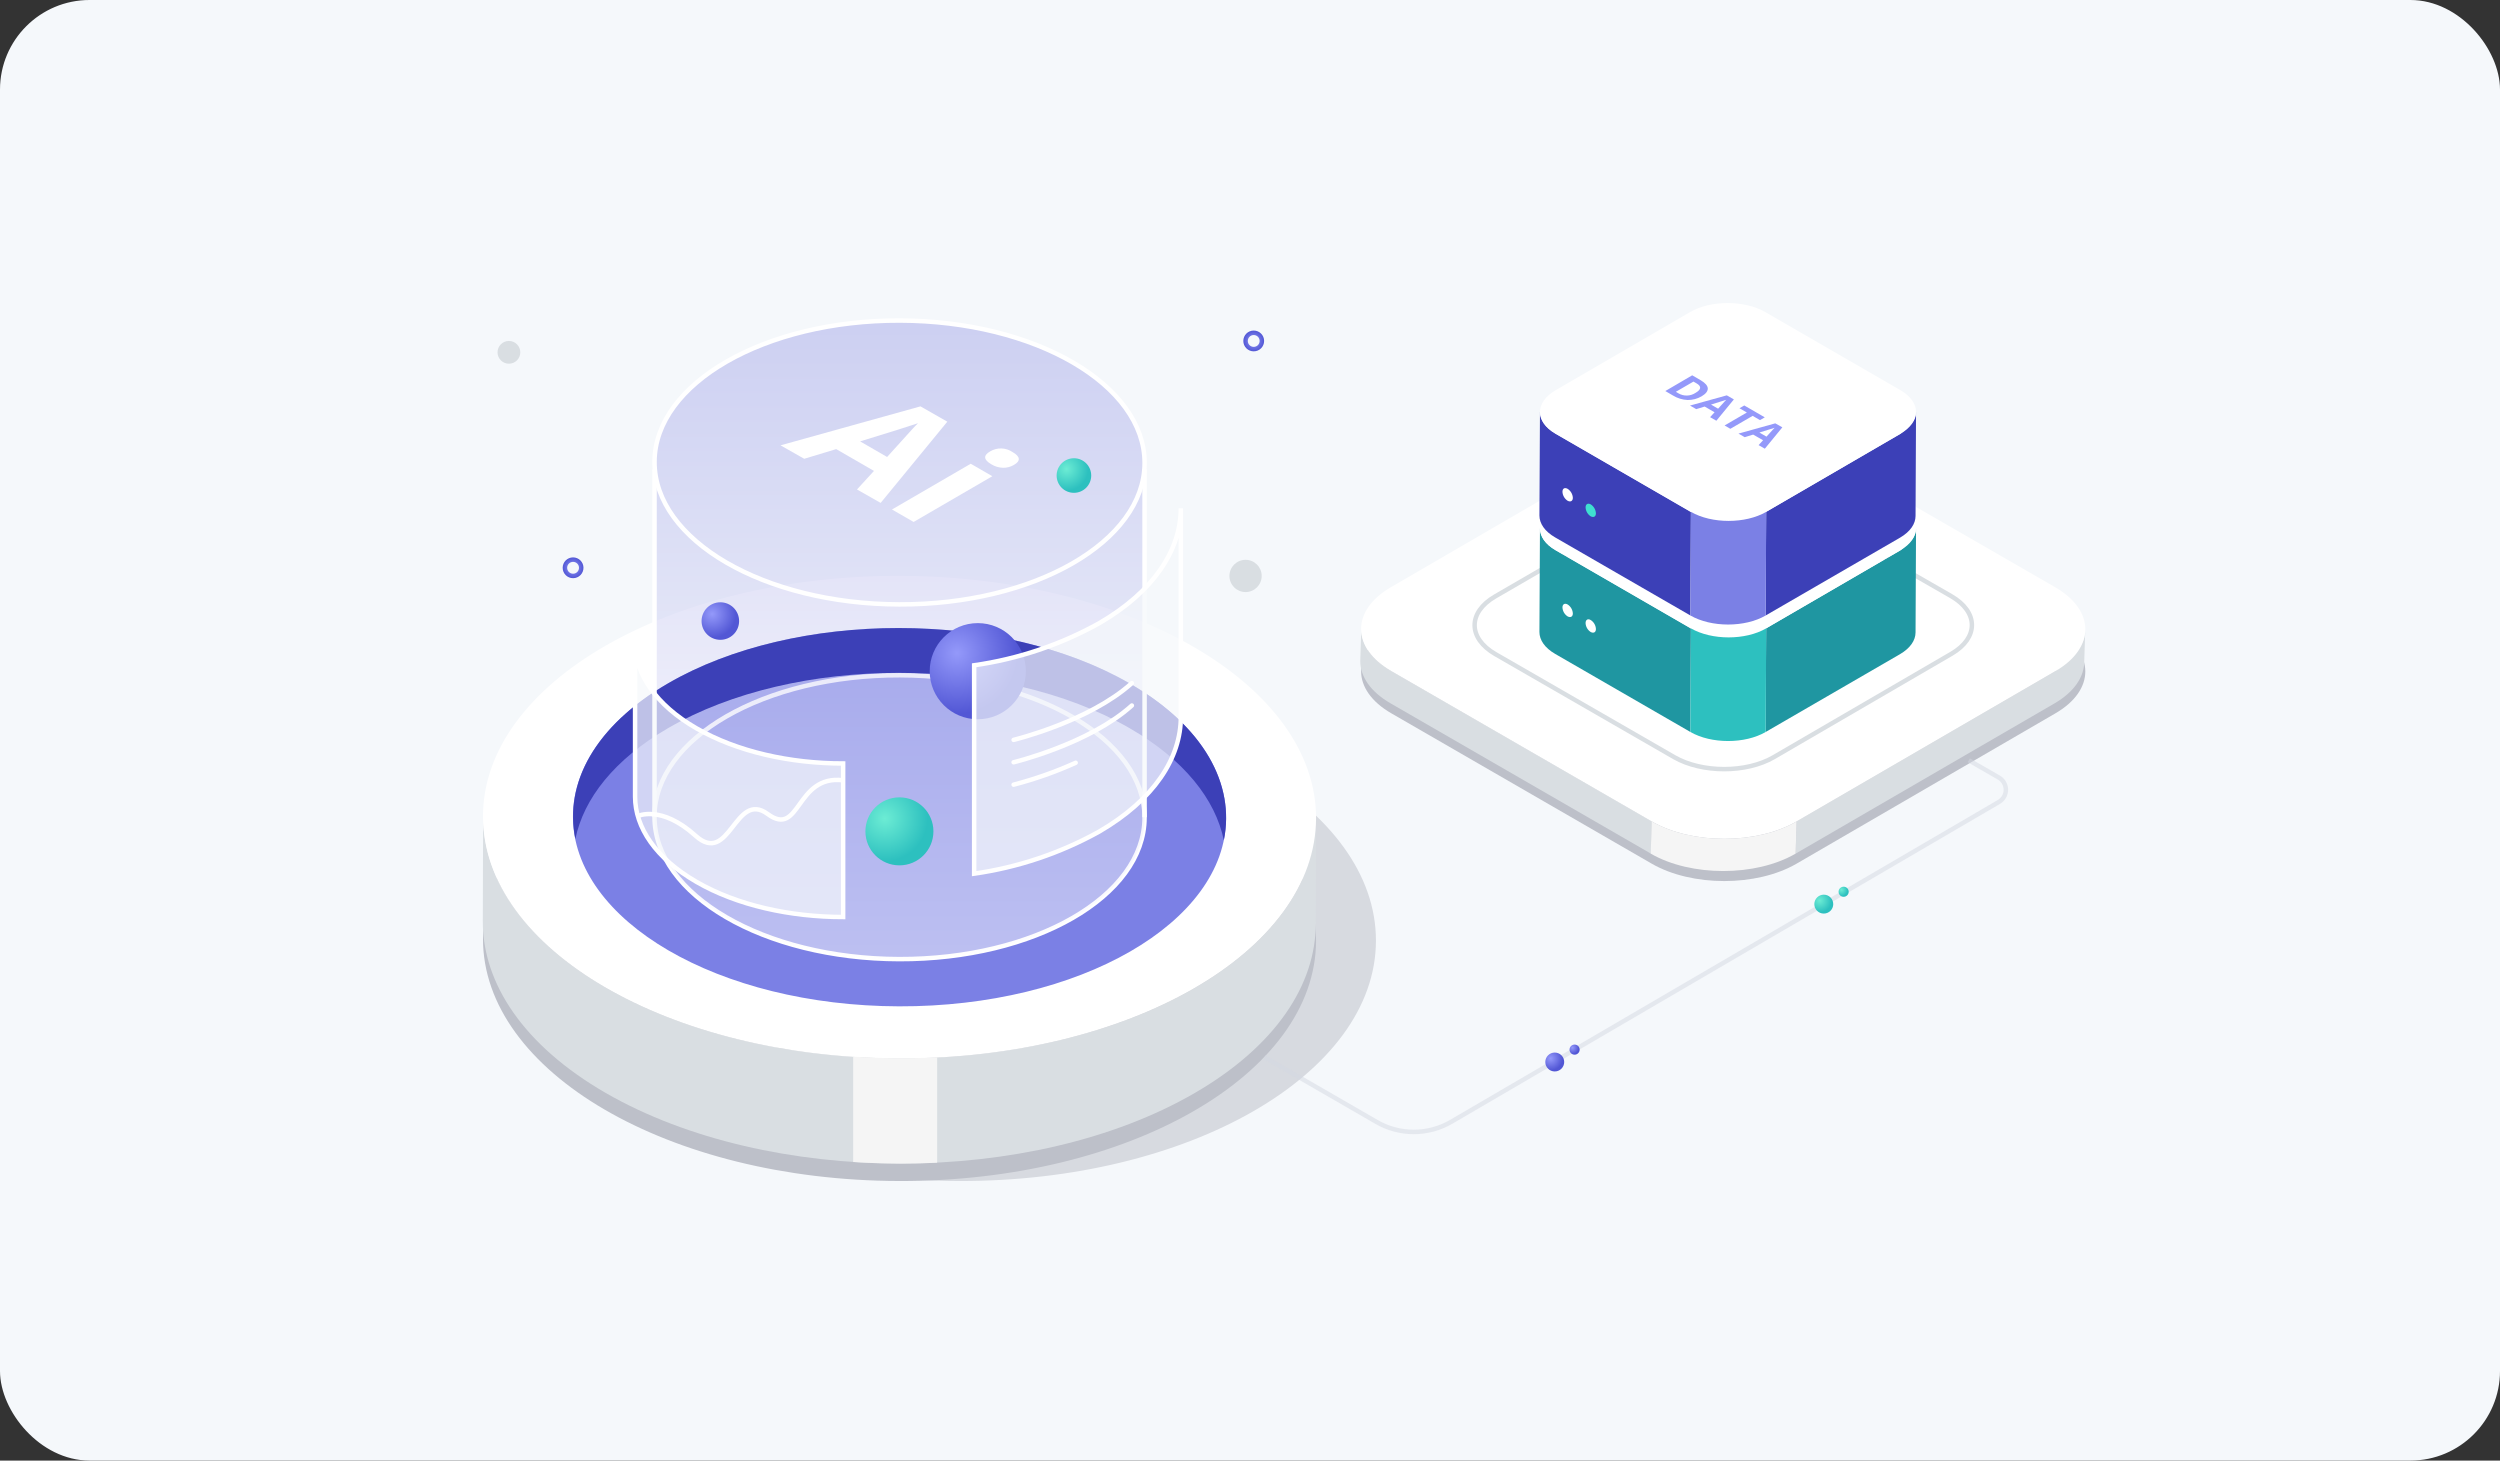 <?xml version="1.0" encoding="UTF-8"?>
<svg xmlns="http://www.w3.org/2000/svg" width="558" height="326" viewBox="0 0 558 326" fill="none">
  <rect x="0" y="0" width="558" height="326" fill="#333333" stroke="none"/>
  <rect x="0.5" y="0.5" width="557" height="325" rx="19.5" fill="#F5F8FB"></rect>
  <rect x="0.5" y="0.5" width="557" height="325" rx="19.5" stroke="#F5F8FB"></rect>
  <g clip-path="url(#clip0_489_20633)">
    <path d="M533.22 48H24V278H533.22V48Z" fill="#F5F8FB"></path>
    <path d="M278.01 132.15C279.998 132.15 281.61 130.538 281.61 128.55C281.61 126.562 279.998 124.95 278.01 124.95C276.022 124.95 274.41 126.562 274.41 128.55C274.41 130.538 276.022 132.15 278.01 132.15Z" fill="#D9DEE2"></path>
    <path d="M113.59 81.18C114.993 81.18 116.13 80.043 116.13 78.64C116.13 77.237 114.993 76.1 113.59 76.1C112.187 76.1 111.05 77.237 111.05 78.64C111.05 80.043 112.187 81.18 113.59 81.18Z" fill="#D9DEE2"></path>
    <path d="M127.91 128.55C128.915 128.55 129.73 127.735 129.73 126.73C129.73 125.725 128.915 124.91 127.91 124.91C126.905 124.91 126.09 125.725 126.09 126.73C126.09 127.735 126.905 128.55 127.91 128.55Z" stroke="url(#paint0_radial_489_20633)" stroke-miterlimit="10"></path>
    <path d="M279.83 77.92C280.835 77.92 281.65 77.105 281.65 76.1C281.65 75.095 280.835 74.28 279.83 74.28C278.825 74.28 278.01 75.095 278.01 76.1C278.01 77.105 278.825 77.92 279.83 77.92Z" stroke="url(#paint1_radial_489_20633)" stroke-miterlimit="10"></path>
    <path d="M307.11 210.012C307.193 180.272 265.636 156.046 214.291 155.903C162.945 155.759 121.254 179.752 121.171 209.493C121.088 239.233 162.644 263.459 213.99 263.602C265.336 263.746 307.027 239.753 307.11 210.012Z" fill="#D7DAE0"></path>
    <path d="M293.743 210.012C293.826 180.272 252.269 156.046 200.924 155.903C149.578 155.759 107.887 179.752 107.804 209.493C107.721 239.233 149.277 263.459 200.623 263.602C251.969 263.746 293.66 239.752 293.743 210.012Z" fill="#BDC0C9"></path>
    <path d="M293.75 182.67L293.68 206.14C293.68 219.83 284.68 233.51 266.68 243.95C230.49 264.95 171.68 264.95 135.2 243.95C116.87 233.37 107.72 219.48 107.76 205.61L107.83 182.14C107.83 196.01 116.94 209.9 135.27 220.48C171.69 241.48 230.56 241.48 266.74 220.48C284.71 210 293.71 196.36 293.75 182.67Z" fill="#D9DEE2"></path>
    <path d="M293.743 182.656C293.826 152.915 252.269 128.69 200.923 128.546C149.578 128.403 107.887 152.396 107.803 182.136C107.72 211.877 149.277 236.102 200.623 236.246C251.968 236.389 293.66 212.396 293.743 182.656Z" fill="white"></path>
    <path d="M273.663 182.6C273.728 159.282 241.147 140.289 200.891 140.176C160.635 140.064 127.949 158.875 127.884 182.192C127.818 205.51 160.399 224.503 200.655 224.616C240.911 224.728 273.598 205.917 273.663 182.6Z" fill="#7B80E5"></path>
    <path d="M255.463 182.549C255.512 165.052 231.066 150.8 200.862 150.716C170.657 150.632 146.132 164.747 146.083 182.243C146.034 199.74 170.48 213.992 200.685 214.076C230.889 214.16 255.414 200.045 255.463 182.549Z" stroke="white" stroke-miterlimit="10"></path>
    <path opacity="0.5" d="M255.47 103.23C255.47 95.12 250.04 87.01 239.33 80.83C217.9 68.45 183.27 68.45 161.98 80.83C151.34 87.01 146.05 95.12 146.09 103.23V182.4C146.09 190.51 151.52 198.62 162.24 204.8C183.66 217.17 218.24 217.17 239.58 204.8C250.22 198.62 255.52 190.51 255.47 182.4V103.23Z" fill="url(#paint2_linear_489_20633)"></path>
    <path d="M149.07 162.55C177.44 146.06 223.6 146.06 252.16 162.55C264.29 169.55 271.27 178.4 273.16 187.55C275.71 175.1 268.72 162.11 252.16 152.55C223.6 136.06 177.44 136.06 149.07 152.55C132.75 162.03 125.89 174.9 128.42 187.27C130.27 178.23 137.14 169.48 149.07 162.55Z" fill="#3C40B7"></path>
    <path d="M190.43 259.36C196.668 259.775 202.925 259.825 209.17 259.51V236C202.925 236.312 196.668 236.258 190.43 235.84V259.36Z" fill="#F5F5F5"></path>
    <path d="M146.09 104.76V182.4" stroke="white" stroke-miterlimit="10"></path>
    <path d="M255.47 104.76V182.4" stroke="white" stroke-miterlimit="10"></path>
    <path d="M255.473 103.378C255.522 85.881 231.076 71.629 200.872 71.545C170.667 71.461 146.142 85.576 146.093 103.072C146.044 120.569 170.49 134.82 200.695 134.905C230.899 134.989 255.424 120.874 255.473 103.378Z" stroke="white" stroke-miterlimit="10"></path>
    <path d="M218.24 160.54C224.166 160.54 228.97 155.736 228.97 149.81C228.97 143.884 224.166 139.08 218.24 139.08C212.314 139.08 207.51 143.884 207.51 149.81C207.51 155.736 212.314 160.54 218.24 160.54Z" fill="url(#paint3_radial_489_20633)"></path>
    <path d="M200.75 193.15C204.942 193.15 208.34 189.752 208.34 185.56C208.34 181.368 204.942 177.97 200.75 177.97C196.558 177.97 193.16 181.368 193.16 185.56C193.16 189.752 196.558 193.15 200.75 193.15Z" fill="url(#paint4_radial_489_20633)"></path>
    <path d="M239.7 110C241.832 110 243.56 108.272 243.56 106.14C243.56 104.008 241.832 102.28 239.7 102.28C237.568 102.28 235.84 104.008 235.84 106.14C235.84 108.272 237.568 110 239.7 110Z" fill="url(#paint5_radial_489_20633)"></path>
    <path opacity="0.7" d="M188.19 170.41C176.35 170.41 164.5 167.78 155.43 162.55C146.36 157.32 141.79 150.44 141.75 143.55V177.82C141.75 184.69 146.35 191.56 155.43 196.82C164.51 202.08 176.35 204.67 188.19 204.68V170.41Z" fill="#F5F8FB"></path>
    <path d="M188.19 170.41C176.35 170.41 164.5 167.78 155.43 162.55C146.36 157.32 141.79 150.44 141.75 143.55V177.82C141.75 184.69 146.35 191.56 155.43 196.82C164.51 202.08 176.35 204.67 188.19 204.68V170.41Z" stroke="white" stroke-miterlimit="10"></path>
    <path opacity="0.7" d="M263.56 113.44C263.56 122.73 257.56 132.02 245.32 139.11C236.674 143.913 227.221 147.092 217.43 148.49V195C227.221 193.602 236.674 190.423 245.32 185.62C257.54 178.52 263.62 169.21 263.56 159.91V113.44Z" fill="#F5F8FB"></path>
    <path d="M263.56 113.44C263.56 122.73 257.56 132.02 245.32 139.11C236.674 143.913 227.221 147.092 217.43 148.49V195C227.221 193.602 236.674 190.423 245.32 185.62C257.54 178.52 263.62 169.21 263.56 159.91V113.44Z" stroke="white" stroke-miterlimit="10"></path>
    <path d="M160.78 142.81C163.094 142.81 164.97 140.934 164.97 138.62C164.97 136.306 163.094 134.43 160.78 134.43C158.466 134.43 156.59 136.306 156.59 138.62C156.59 140.934 158.466 142.81 160.78 142.81Z" fill="url(#paint6_radial_489_20633)"></path>
    <path d="M142.35 182.14C142.35 182.14 147.57 179.61 155.24 186.53C162.91 193.45 164.02 176.29 171.35 181.69C178.68 187.09 177.49 172.85 188.19 174.16" stroke="white" stroke-miterlimit="10"></path>
    <path d="M226.24 175.14C230.987 173.905 235.62 172.269 240.09 170.25" stroke="white" stroke-miterlimit="10" stroke-linecap="round"></path>
    <path d="M226.24 170.14C226.24 170.14 243.1 166.06 252.63 157.47" stroke="white" stroke-miterlimit="10" stroke-linecap="round"></path>
    <path d="M226.24 165.14C226.24 165.14 243.1 161.06 252.63 152.47" stroke="white" stroke-miterlimit="10" stroke-linecap="round"></path>
    <path d="M221.27 103.63C219.523 102.617 219.433 101.657 221 100.75C221.761 100.295 222.636 100.067 223.522 100.094C224.408 100.12 225.268 100.4 226 100.9C227.76 101.9 227.85 102.9 226.29 103.78C225.563 104.206 224.733 104.424 223.89 104.41C222.963 104.388 222.058 104.119 221.27 103.63Z" fill="white"></path>
    <path d="M211.44 94.12L196.56 112.25L191.28 109.25L195.07 105.11L186.64 100.24L179.5 102.4L174.21 99.4L205.45 90.7L211.44 94.12ZM192 98.53L198 102C201.41 98.22 203.33 96.09 203.79 95.6C204.25 95.11 204.61 94.73 204.91 94.46C203.223 95.04 198.91 96.393 191.97 98.52" fill="white"></path>
    <path d="M199.09 113.72L216.66 103.51L221.49 106.29L203.92 116.5L199.09 113.72Z" fill="white"></path>
    <path d="M458.68 140.48C467.68 145.66 467.68 154.04 458.78 159.21L401 192.77C392.09 197.95 377.63 197.95 368.66 192.77L310.54 159.21C301.59 154.05 301.54 145.67 310.45 140.49L368.19 106.93C377.09 101.76 391.57 101.76 400.52 106.93L458.68 140.48Z" fill="#BDC0C9"></path>
    <path d="M458.78 149.79L401 183.34L400.78 190.53L458.56 157C462.98 154.43 465.19 151.07 465.2 147.7L465.43 140.52C465.42 143.86 463.13 146.26 458.78 149.79Z" fill="#D9DEE2"></path>
    <path d="M310.58 149.79C306.08 147.19 303.83 143.79 303.84 140.37L303.61 147.55C303.61 150.96 305.85 154.37 310.35 156.97L368.48 190.53L368.7 183.34L310.58 149.79Z" fill="#D9DEE2"></path>
    <path d="M458.68 131.05C467.68 136.23 467.68 144.62 458.78 149.79L401 183.34C392.09 188.52 377.63 188.52 368.66 183.34L310.54 149.79C301.59 144.62 301.54 136.24 310.45 131.06L368.19 97.51C377.09 92.34 391.57 92.33 400.52 97.51L458.68 131.05Z" fill="white"></path>
    <path d="M401 183.34L400.78 190.53C391.87 195.71 377.4 195.71 368.44 190.53L368.66 183.34C377.67 188.52 392.13 188.52 401 183.34Z" fill="#F5F5F5"></path>
    <path d="M435.49 133.05C441.65 136.6 441.67 142.37 435.57 145.92L395.9 169C389.79 172.56 379.9 172.56 373.69 169L333.77 146C327.62 142.45 327.59 136.69 333.71 133.13L373.37 110.13C379.48 106.58 389.42 106.57 395.57 110.13L435.49 133.05Z" stroke="#D9DEE2" stroke-miterlimit="10"></path>
    <path d="M424.21 122.82L394.21 140.25L394.09 163.38L424.1 146C426.39 144.66 427.54 142.92 427.55 141.17L427.66 118C427.66 119.73 426.47 121 424.21 122.82Z" fill="#1F96A1"></path>
    <path d="M347.22 122.82C344.88 121.47 343.71 119.69 343.72 117.92L343.6 141.06C343.6 142.83 344.77 144.6 347.11 145.95L377.3 163.38L377.41 140.25L347.22 122.82Z" fill="#1F96A1"></path>
    <path d="M424.16 113.08C428.82 115.77 428.83 120.08 424.16 122.82L394.16 140.25C389.53 142.94 382.01 142.94 377.35 140.25L347.22 122.82C342.57 120.13 342.55 115.82 347.22 113.09L377.22 95.66C381.84 92.97 389.37 92.97 394.02 95.66L424.16 113.08Z" fill="white"></path>
    <path d="M394.22 140.25L394.1 163.38C389.47 166.07 381.96 166.07 377.3 163.38L377.41 140.25C382.07 142.94 389.59 142.94 394.22 140.25Z" fill="#2DC0BF"></path>
    <path d="M424.21 96.82L394.21 114.25L394.09 137.38L424.1 120C426.39 118.66 427.54 116.92 427.55 115.17L427.66 92C427.66 93.73 426.47 95 424.21 96.82Z" fill="#3C40B7"></path>
    <path d="M347.22 96.82C344.88 95.47 343.71 93.69 343.72 91.92L343.6 115.06C343.6 116.83 344.77 118.6 347.11 119.95L377.3 137.38L377.41 114.25L347.22 96.82Z" fill="#3C40B7"></path>
    <path d="M424.16 87.08C428.82 89.77 428.83 94.13 424.16 96.82L394.16 114.25C389.53 116.94 382.01 116.94 377.35 114.25L347.22 96.82C342.57 94.13 342.55 89.82 347.22 87.09L377.22 69.66C381.84 66.97 389.37 66.97 394.02 69.66L424.16 87.08Z" fill="white"></path>
    <path d="M394.22 114.25L394.1 137.38C389.47 140.07 381.96 140.07 377.3 137.38L377.41 114.25C382.07 116.94 389.59 116.94 394.22 114.25Z" fill="#7B80E5"></path>
    <path d="M349.9 109.11C350.237 109.329 350.517 109.624 350.719 109.972C350.92 110.319 351.037 110.709 351.06 111.11C351.06 111.85 350.53 112.11 349.89 111.77C349.554 111.551 349.275 111.256 349.075 110.908C348.875 110.56 348.76 110.17 348.74 109.77C348.74 109 349.26 108.74 349.9 109.11Z" fill="white"></path>
    <path d="M355.06 112.58C355.396 112.799 355.676 113.094 355.876 113.442C356.075 113.79 356.19 114.18 356.21 114.58C356.21 115.32 355.69 115.58 355.05 115.25C354.713 115.033 354.432 114.738 354.232 114.39C354.032 114.042 353.918 113.651 353.9 113.25C353.9 112.51 354.42 112.22 355.06 112.58Z" fill="#3FE0D0"></path>
    <path d="M349.9 134.92C350.237 135.139 350.517 135.434 350.719 135.782C350.92 136.129 351.037 136.519 351.06 136.92C351.06 137.66 350.53 137.92 349.89 137.58C349.553 137.362 349.273 137.067 349.073 136.719C348.873 136.371 348.759 135.981 348.74 135.58C348.74 134.85 349.26 134.55 349.9 134.92Z" fill="white"></path>
    <path d="M355.06 138.4C355.398 138.617 355.679 138.912 355.879 139.26C356.079 139.608 356.193 139.999 356.21 140.4C356.21 141.15 355.69 141.4 355.05 141.07C354.713 140.853 354.432 140.558 354.232 140.21C354.032 139.862 353.918 139.471 353.9 139.07C353.9 138.32 354.42 138 355.06 138.4Z" fill="white"></path>
    <path d="M387 89.15L383.09 93.91L381.69 93.11L382.69 92.02L380.48 90.74L378.6 91.32L377.21 90.52L385.42 88.24L387 89.15ZM381.9 90.3L383.48 91.22L385 89.54L385.29 89.24C384.86 89.39 383.72 89.75 381.9 90.3Z" fill="#9499FA"></path>
    <path d="M381.18 86.71C381.18 87.33 380.74 87.9 379.81 88.45C378.862 89.008 377.78 89.295 376.68 89.28C375.522 89.232 374.396 88.888 373.41 88.28L371.7 87.28L377.7 83.77L379.6 84.87C380.63 85.49 381.15 86.09 381.18 86.71ZM374.59 87.77C375.173 88.123 375.845 88.302 376.527 88.288C377.208 88.274 377.872 88.067 378.44 87.69C379.74 86.94 379.82 86.23 378.66 85.56L377.98 85.17L374.05 87.45L374.59 87.77Z" fill="#9499FA"></path>
    <path d="M393.9 93.15L392.83 93.77L391.19 92.82L386.21 95.71L384.93 94.96L389.9 92.07L388.25 91.12L389.32 90.5L393.9 93.15Z" fill="#9499FA"></path>
    <path d="M397.82 95.38L393.91 100.15L392.52 99.35L393.52 98.26L391.3 97L389.42 97.58L388.03 96.78L396.24 94.49L397.82 95.38ZM392.7 96.54L394.28 97.46C395.17 96.46 395.69 95.91 395.81 95.78L396.1 95.48C395.66 95.63 394.52 95.98 392.7 96.54Z" fill="#9499FA"></path>
    <path opacity="0.5" d="M282.17 235.94L307.23 250.41C309.758 251.876 312.628 252.649 315.55 252.649C318.472 252.649 321.342 251.876 323.87 250.41L446.14 179C446.617 178.723 447.014 178.326 447.289 177.847C447.565 177.369 447.71 176.827 447.71 176.275C447.71 175.723 447.565 175.181 447.289 174.703C447.014 174.224 446.617 173.827 446.14 173.55L439.44 169.7" stroke="#D5D8E2" stroke-miterlimit="10"></path>
    <path d="M411.5 200.17C412.124 200.17 412.63 199.664 412.63 199.04C412.63 198.416 412.124 197.91 411.5 197.91C410.876 197.91 410.37 198.416 410.37 199.04C410.37 199.664 410.876 200.17 411.5 200.17Z" fill="url(#paint7_radial_489_20633)"></path>
    <path d="M407.07 203.91C408.235 203.91 409.18 202.965 409.18 201.8C409.18 200.635 408.235 199.69 407.07 199.69C405.905 199.69 404.96 200.635 404.96 201.8C404.96 202.965 405.905 203.91 407.07 203.91Z" fill="url(#paint8_radial_489_20633)"></path>
    <path d="M351.45 235.41C352.074 235.41 352.58 234.904 352.58 234.28C352.58 233.656 352.074 233.15 351.45 233.15C350.826 233.15 350.32 233.656 350.32 234.28C350.32 234.904 350.826 235.41 351.45 235.41Z" fill="url(#paint9_radial_489_20633)"></path>
    <path d="M347.02 239.15C348.185 239.15 349.13 238.205 349.13 237.04C349.13 235.875 348.185 234.93 347.02 234.93C345.855 234.93 344.91 235.875 344.91 237.04C344.91 238.205 345.855 239.15 347.02 239.15Z" fill="url(#paint10_radial_489_20633)"></path>
  </g>
  <defs>
    <radialGradient id="paint0_radial_489_20633" cx="0" cy="0" r="1" gradientUnits="userSpaceOnUse" gradientTransform="translate(127.91 126.73) scale(2.32 2.32)">
      <stop stop-color="#9499FA"></stop>
      <stop offset="1" stop-color="#5257D5"></stop>
    </radialGradient>
    <radialGradient id="paint1_radial_489_20633" cx="0" cy="0" r="1" gradientUnits="userSpaceOnUse" gradientTransform="translate(279.83 76.1) scale(2.32)">
      <stop stop-color="#9499FA"></stop>
      <stop offset="1" stop-color="#5257D5"></stop>
    </radialGradient>
    <linearGradient id="paint2_linear_489_20633" x1="200.78" y1="214.08" x2="200.78" y2="71.55" gradientUnits="userSpaceOnUse">
      <stop stop-color="white"></stop>
      <stop offset="1" stop-color="#A5A7E9"></stop>
    </linearGradient>
    <radialGradient id="paint3_radial_489_20633" cx="0" cy="0" r="1" gradientUnits="userSpaceOnUse" gradientTransform="translate(213.61 145.76) scale(13.53 13.53)">
      <stop stop-color="#9499FA"></stop>
      <stop offset="1" stop-color="#5257D5"></stop>
    </radialGradient>
    <radialGradient id="paint4_radial_489_20633" cx="0" cy="0" r="1" gradientUnits="userSpaceOnUse" gradientTransform="translate(197.48 182.69) scale(9.57)">
      <stop stop-color="#6CECD4"></stop>
      <stop offset="1" stop-color="#2DC0BF"></stop>
    </radialGradient>
    <radialGradient id="paint5_radial_489_20633" cx="0" cy="0" r="1" gradientUnits="userSpaceOnUse" gradientTransform="translate(238.04 104.68) scale(4.86)">
      <stop stop-color="#6CECD4"></stop>
      <stop offset="1" stop-color="#2DC0BF"></stop>
    </radialGradient>
    <radialGradient id="paint6_radial_489_20633" cx="0" cy="0" r="1" gradientUnits="userSpaceOnUse" gradientTransform="translate(158.97 137.04) scale(5.29 5.29)">
      <stop stop-color="#9499FA"></stop>
      <stop offset="1" stop-color="#5257D5"></stop>
    </radialGradient>
    <radialGradient id="paint7_radial_489_20633" cx="0" cy="0" r="1" gradientUnits="userSpaceOnUse" gradientTransform="translate(411.01 198.61) scale(1.42 1.42)">
      <stop stop-color="#6CECD4"></stop>
      <stop offset="1" stop-color="#2DC0BF"></stop>
    </radialGradient>
    <radialGradient id="paint8_radial_489_20633" cx="0" cy="0" r="1" gradientUnits="userSpaceOnUse" gradientTransform="translate(406.16 201) scale(2.66)">
      <stop stop-color="#6CECD4"></stop>
      <stop offset="1" stop-color="#2DC0BF"></stop>
    </radialGradient>
    <radialGradient id="paint9_radial_489_20633" cx="0" cy="0" r="1" gradientUnits="userSpaceOnUse" gradientTransform="translate(350.97 233.85) scale(1.42 1.42)">
      <stop stop-color="#9499FA"></stop>
      <stop offset="1" stop-color="#5257D5"></stop>
    </radialGradient>
    <radialGradient id="paint10_radial_489_20633" cx="0" cy="0" r="1" gradientUnits="userSpaceOnUse" gradientTransform="translate(346.11 236.25) scale(2.66)">
      <stop stop-color="#9499FA"></stop>
      <stop offset="1" stop-color="#5257D5"></stop>
    </radialGradient>
    <clipPath id="clip0_489_20633">
      <rect width="510" height="230" fill="white" transform="translate(24 48)"></rect>
    </clipPath>
  </defs>
</svg>
